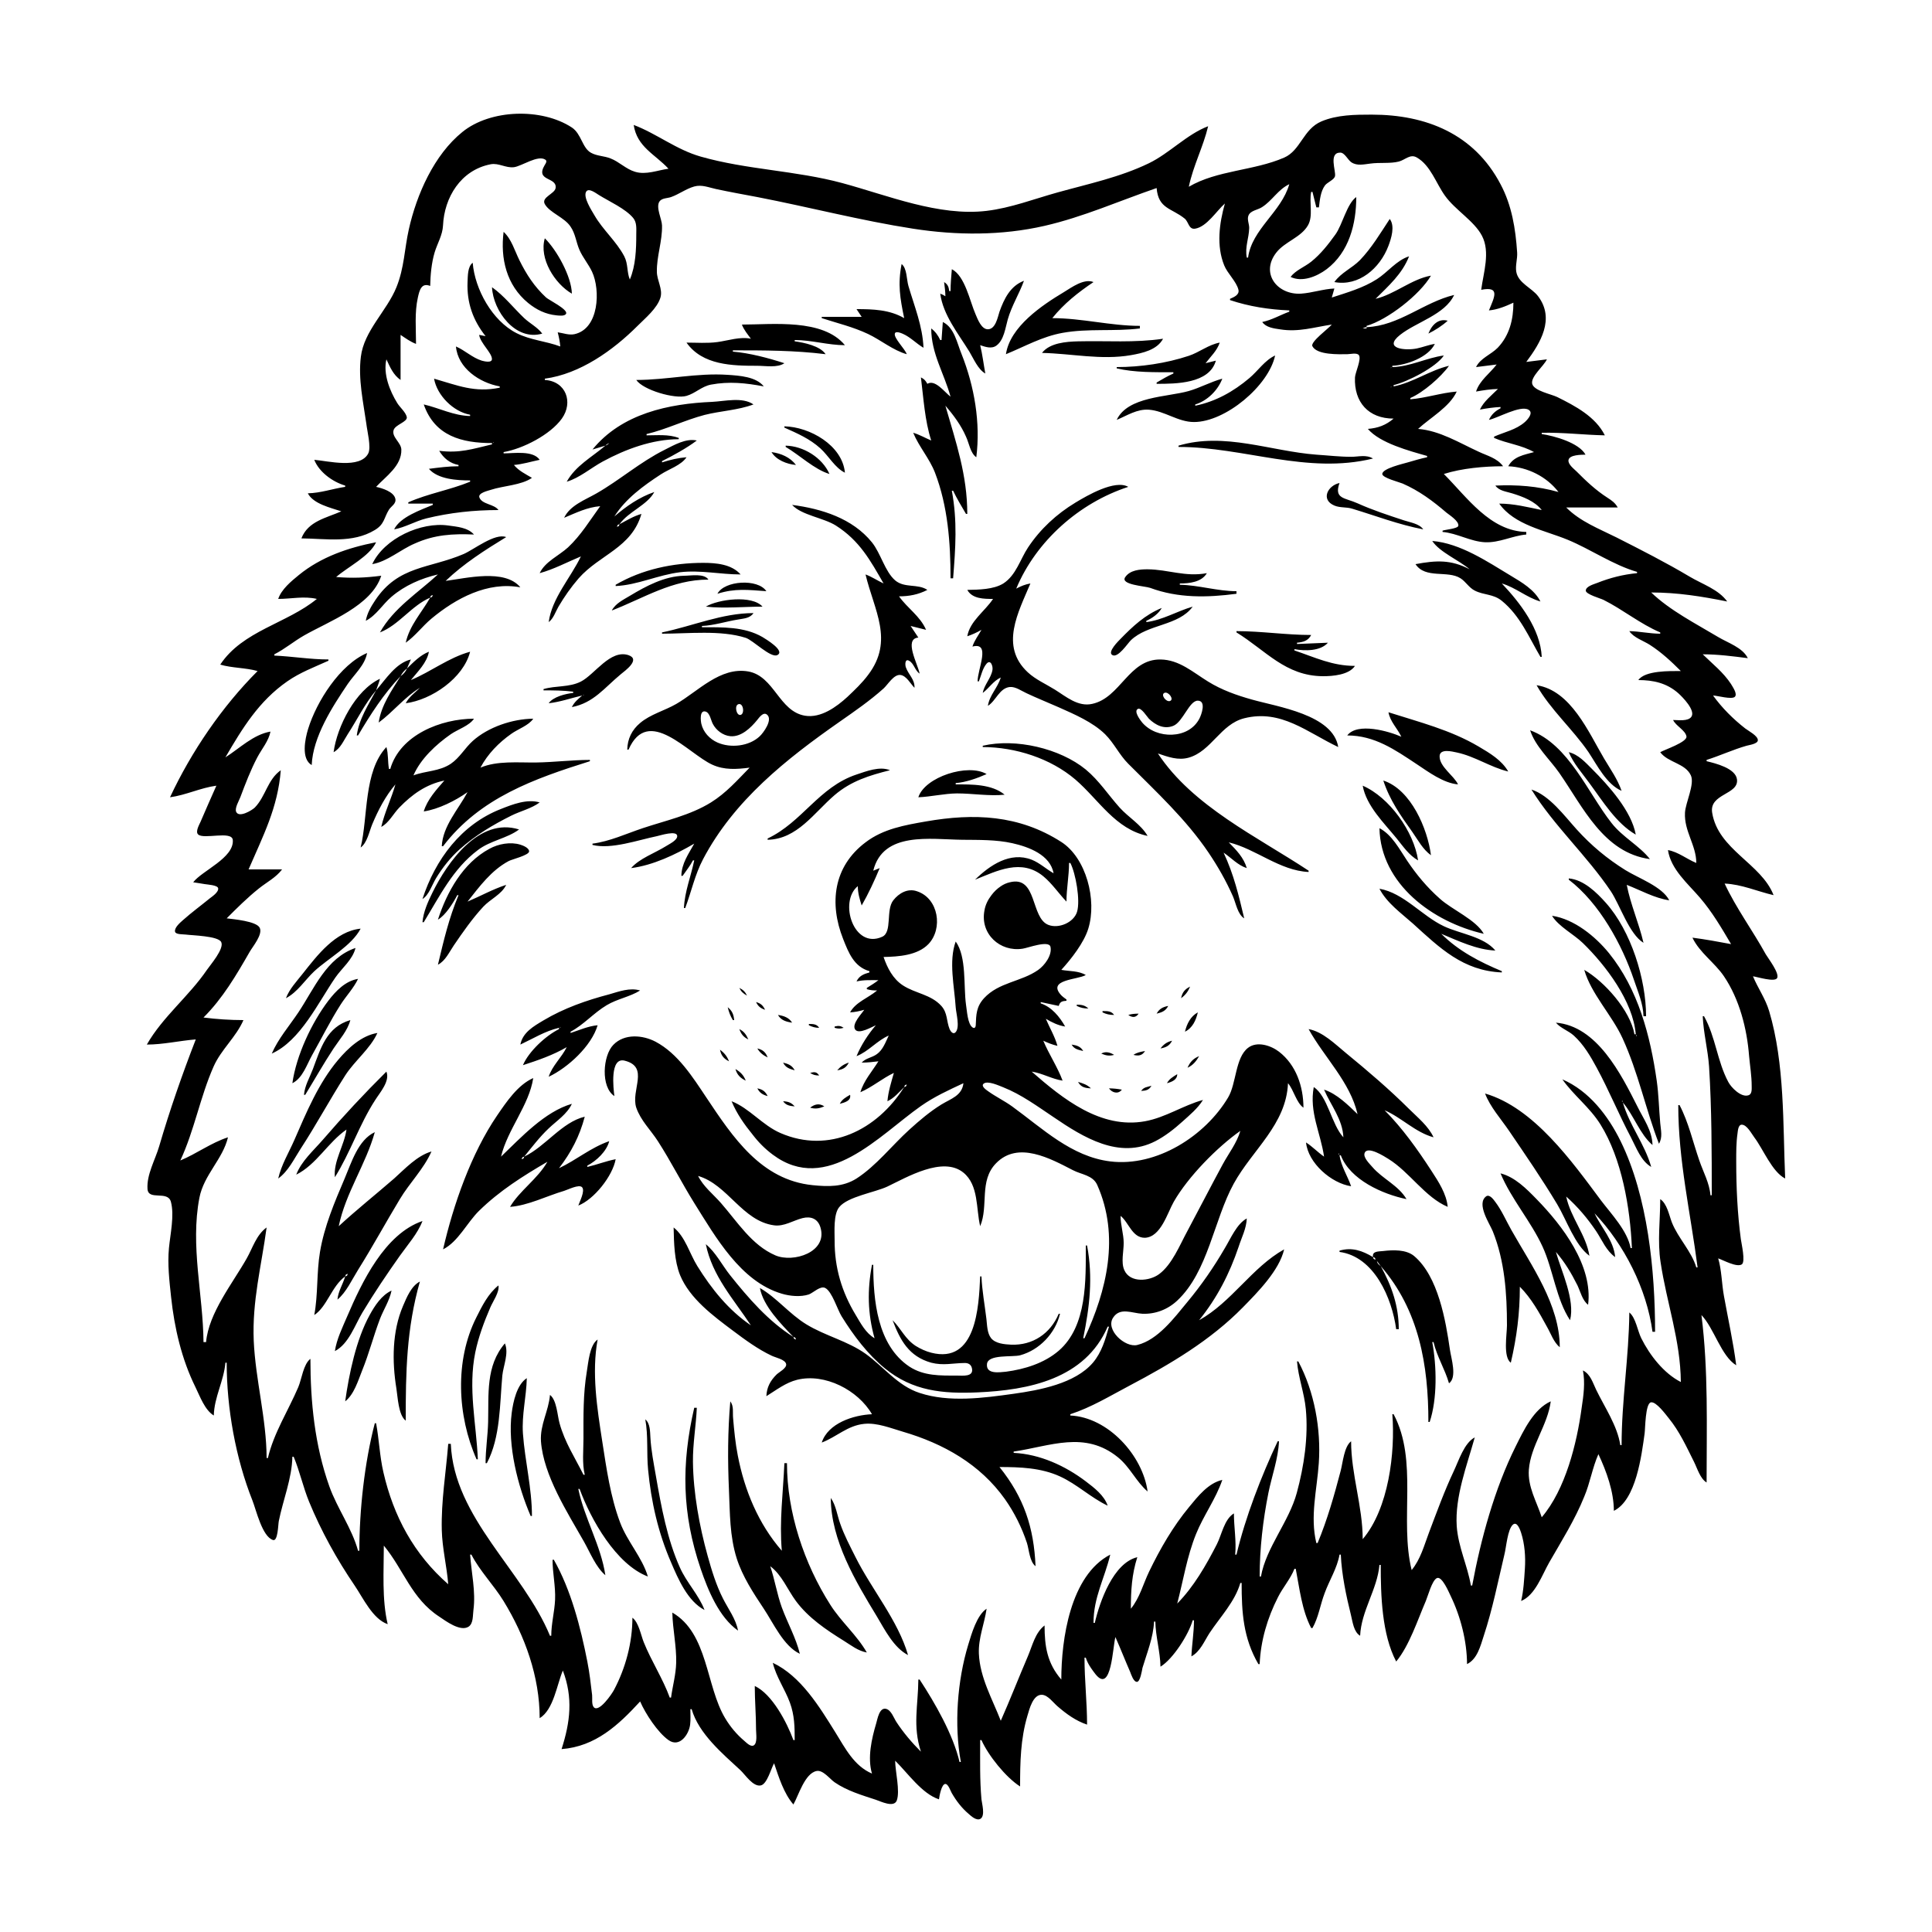 <?xml version="1.0" encoding="UTF-8"?>
<svg xmlns="http://www.w3.org/2000/svg" xmlns:xlink="http://www.w3.org/1999/xlink" width="1500pt" height="1500pt" viewBox="0 0 1500 1500" version="1.1">
<g id="surface1">
<path style=" stroke:none;fill-rule:nonzero;fill:rgb(0%,0%,0%);fill-opacity:1;" d="M 244 357 C 247.684 366.508 258.383 374.223 268 377 L 268 378 C 258.23 379.438 249 382.793 239 383 C 243.211 391.234 256.738 394.203 265 397 C 253.293 402.188 239.195 404.586 234 418 C 253 418.156 273.617 422.035 291 411.52 C 298.559 407 298 402.176 301.961 395.746 C 303.672 393 307.891 391.102 306.914 387.094 C 305.605 381.73 296.688 379 292 378 C 299.367 370 312 361.699 311.602 349 C 311.406 343.586 304 339.34 305.574 334.004 C 306.781 329.617 316.535 327.645 315.824 323.773 C 315 320 310.52 316.309 308.469 313 C 302.582 303.5 297.352 290.25 300 279 C 302.941 285.207 305.27 291 311 295 L 311 260 C 314.871 262.613 318.621 265.34 323 267 C 323 255.133 321.816 242.641 324.426 231 C 325.703 225.293 327.191 219.281 334 222 C 334.176 213.438 335 204.238 337.438 196 C 339.543 189 343.617 182.562 343.961 175 C 344.941 153.461 357.637 132 381 127.531 C 387.184 126.375 392.684 130.566 399 129.812 C 405 129.086 417.652 120 423.453 124 C 425 125.012 423.68 127 422.941 128.094 C 415.246 141 432.66 137.168 431.367 146.004 C 430.707 150.523 420 153.145 423 158.473 C 426.785 165.203 438.355 168.812 443 176 C 446.73 181.375 447.32 188.148 449.875 194 C 452.512 200.035 456.895 205.051 459.676 211 C 466.27 225.09 465.199 255.262 446 259.453 C 441.691 260.391 437.254 258.574 433 258 C 433.941 261.645 434.699 265.242 435 269 C 423.855 264.816 411.805 264.109 401 258.625 C 382.27 249.121 368.688 224.684 367 204 C 363 207 363.242 214.355 363 219 C 362.344 235 367.199 248.641 377 261 L 372 260 C 372.969 266.465 381.98 274 381.945 278.773 C 381.922 282.094 375.633 280.445 374 280 C 366.621 277.676 361 272.027 354 269 C 355.469 285.824 372.309 297.203 388 300 L 388 301 C 368.457 305.031 355.414 299.266 337 294 C 339.305 307 352 319.688 365 322 L 365 323 C 352.172 322.734 341.23 316.828 329 314 C 337.539 338.641 358.711 344 382 344 L 382 345 C 366.809 348.602 356.844 352.012 341 350 C 344.387 355.734 349.371 359.801 356 361 L 356 362 C 348.207 362 340.715 363.023 333 364 C 339.988 372.129 354.914 373 365 373 L 365 374 C 349.379 380.406 332.391 383.18 317 390 L 317 391 L 336 391 L 336 392 C 326.531 396 310.699 401.363 306 411 C 314.574 409.477 322.465 404.609 331 402.477 C 349.355 398 368 396 387 396 C 383.781 391.285 374.203 391.715 372.207 386.227 C 370.934 382.73 378.875 381.043 381 380.332 C 390.527 377.152 404.945 376.738 413 371 C 407.98 368.039 402.758 365.547 399 361 C 405.758 360.449 412.367 358.367 419 357 C 413.867 349.508 398.93 352 391 352 L 391 351 C 406 348.41 427.25 337.516 436.211 325 C 445.266 312.355 439.449 296 423 295 L 423 294 C 450.375 290.309 476 272 495 253 C 500.98 247.016 510.285 239.387 512.777 231 C 514.723 224.453 510 217.598 510 211 C 509.758 199 514.305 187.238 513.984 175 C 513.852 170 508.992 161 512 156.434 C 513.855 153.711 518.188 154 521 153 C 527.234 150.781 532.648 146.582 539 144.789 C 544.871 143.133 550.301 145.57 556 146.789 C 566.629 149.066 577.332 151 588 153 C 628.355 160.812 668.371 171.273 709 177.574 C 742.684 182.801 777.648 183 811 175.348 C 841 168.457 868.914 156 898 146 C 899.324 162.215 909.59 161.469 919.773 169.703 C 922.938 172.262 922.82 178.402 928 177.523 C 937 176 944.477 163.746 951 158 C 946.672 173.371 944.301 190.781 950.453 206 C 953 212.367 960 218.59 961.52 225 C 962.422 229 957.84 230.746 955 232 L 955 233 C 970 238 985.254 240.324 1001 241 L 1001 242 C 993.848 244.602 987.57 248.418 980 250 C 982.914 254.262 989 255 994 255.727 C 1008.348 258 1020 254.055 1034 252 C 1031.527 255.035 1017.238 265.449 1018.922 268.762 C 1022.469 275.746 1039.602 275.07 1046 275 C 1048.223 275 1053.438 273.641 1055 275.691 C 1057.266 278.617 1052.211 289.188 1052 293 C 1051.168 312.207 1062.48 325 1082 325 C 1075.973 330.121 1069.855 332.375 1062 333 C 1071.426 344.078 1094.309 350.086 1108 354 L 1108 355 C 1102.93 356.051 1097.969 357.555 1093 359 C 1089.703 360 1073.207 363.684 1073.207 368 C 1073.207 371 1086.555 374.379 1089 375.426 C 1101.766 381 1112.539 389 1123 398 C 1125.277 399.832 1132.922 404.641 1132.23 408.258 C 1131.812 410.445 1122 411.207 1120 412 L 1120 413 C 1131.414 414 1141.617 420.449 1153 421 C 1164.238 421.469 1174 416 1185 415 L 1185 413 C 1156.93 412.422 1139 386.047 1121 368 C 1135 363.559 1152.324 362.012 1167 362 C 1162.234 355.586 1154.98 354 1148 350.691 C 1132.977 343.812 1117.836 334.34 1101 333 C 1110.484 324.262 1125.453 316 1131 304 C 1118.809 305 1107 309.035 1095 310 L 1095 309 C 1104.852 304.828 1118.801 292.73 1125 284 C 1110 287.543 1097.191 297 1082 300 L 1082 299 C 1092.652 296.469 1114.984 285.184 1121 276 C 1107.406 277.832 1094.863 284.715 1081 285 L 1081 284 C 1092 283.52 1108.902 277.453 1114 267 C 1109.207 267.707 1104.742 269.582 1100 270.551 C 1091 272.379 1073.527 270.73 1087 260.016 C 1099.629 250 1121.836 244.363 1129 229 C 1105.488 234.586 1086.215 253 1061 254 L 1061 253 C 1077.43 248.266 1102.5 228.691 1111 214 C 1096 216.66 1083 228.41 1068 232 C 1078.172 221.828 1088.688 212.676 1094 199 C 1084.199 202.129 1077.512 211.309 1069 216.762 C 1058.336 223.59 1045.945 227.113 1034 231 L 1036 224 C 1027.262 224.383 1018.793 227.41 1010 228 C 991.578 229 978.391 212.148 990.93 196.09 C 997.617 187.52 1009.961 184.469 1015.469 175 C 1019.762 167.594 1016.285 157.332 1018 149 L 1019 149 L 1022 161 L 1024 161 C 1024.715 155.363 1025.227 148.762 1028.652 144.02 C 1030.453 141.52 1035.965 139.605 1036.508 136.688 C 1037.273 132.602 1031.406 118.484 1040.574 118.484 C 1044 118.484 1046.445 124.145 1049.184 126 C 1053.719 129 1059 127.562 1064 127 C 1071 126 1079.355 127.141 1086 125.441 C 1090.945 124.176 1094.867 119.273 1100 122.27 C 1110.711 128.359 1115 142.484 1121.91 152 C 1129.781 163.035 1144.523 171.512 1150.559 183 C 1157.246 195.73 1151.707 211.781 1150 225 C 1165 222.082 1160.246 230.645 1156 241 C 1162.621 240.422 1169 237.797 1175 235 C 1175 248 1172 260.352 1162.824 270 C 1157.484 275.414 1149.414 278 1146 285 L 1162 283 C 1156.66 290.008 1148.754 295.375 1146 304 C 1151.574 303 1157.328 302.117 1163 302 C 1158 307 1151.965 311.641 1149 318 C 1154.25 317.023 1159.664 316.23 1165 316 L 1165 317 C 1160.855 319.152 1157.988 321.75 1156 326 C 1162.938 324.562 1180.328 314.406 1186.742 318.117 C 1190.879 320.508 1186 325.773 1183.906 327.672 C 1177 333.754 1168 335.43 1160 339 L 1160 340 C 1170 344.371 1181.23 345.441 1191 351 C 1183.215 353.191 1175.188 354.297 1171 362 C 1186 362.652 1200.812 370 1210 382 C 1193.539 377.363 1177.898 376.273 1161 377 C 1163.812 381.113 1169.461 381.613 1174 383.027 C 1182.348 385.621 1191.512 389 1197 396 C 1186 393.73 1175.312 391.008 1164 391 C 1175.785 407.688 1199.207 411.691 1217 419.012 C 1234.977 426.406 1252.398 438.641 1271 444 L 1271 445 C 1260.277 446 1249.973 448.629 1240 452.602 C 1237.648 453.535 1231.207 455.227 1231.207 458.547 C 1231.207 461.438 1242.66 464.59 1245 465.758 C 1259.953 473.234 1273.688 484.562 1289 491 L 1289 492 C 1280.961 492 1273 490.164 1265 490 C 1268.336 495.094 1275.941 497.441 1281 500.699 C 1289.957 506.469 1297.496 513.496 1305 521 C 1296.621 521 1277.246 520.484 1272 528 C 1283.473 528 1294 530.25 1302.984 538.184 C 1306.191 541.062 1316.59 551.508 1313.184 556.484 C 1310.617 560.238 1302.871 559 1299 559 C 1301 563.551 1308.617 567 1309.367 571.789 C 1310 576.18 1292.449 582 1289 584 C 1295 592.145 1308.402 592.488 1312.781 602.004 C 1315.918 608.816 1308.609 623.188 1308.211 631 C 1307.473 645.371 1316.992 656.211 1317 670 C 1309.582 667 1303 661.43 1295 660 C 1297.242 675 1310.527 686.09 1319.867 697 C 1329.406 708.141 1336.59 720.434 1344 733 C 1334 731.133 1323.992 729.289 1314 728 C 1319.586 739.738 1331.281 747.34 1338.48 758 C 1350.523 775.832 1356.379 798.766 1358 820 C 1358.699 827.633 1360 835.332 1359.996 843 C 1359.992 845.332 1360.426 849.266 1357.684 850.301 C 1351.965 852.461 1344 844.289 1341.824 840 C 1333.234 824 1332 805 1323 789 L 1322 789 C 1322.559 802 1326 815 1326.91 828 C 1329 860.77 1329 895.199 1329 928 L 1328 928 C 1327.227 918.523 1322.426 910 1319.344 901 C 1314.402 886.766 1311 871.359 1304 858 L 1303 858 C 1303 901.059 1312.523 941.602 1318 984 L 1317 984 C 1313.324 971.516 1302.871 961.32 1298 949 C 1295.844 943.32 1294.27 934.484 1289 931 C 1289 947.402 1286.754 963.676 1289.273 980 C 1294 1011.621 1304.73 1040.484 1305 1073 C 1291.695 1066.207 1280.848 1052.152 1274.27 1039 C 1271.395 1033.246 1270 1023 1265 1019 C 1264.715 1053.312 1259 1087.457 1259 1122 L 1258 1122 C 1255.762 1107 1245.836 1092.594 1239.258 1079 C 1236.523 1073.352 1234.906 1067.02 1229 1064 C 1230.789 1073.641 1229.473 1083.367 1228 1093 C 1224.277 1120.652 1215.434 1156.375 1197 1178 C 1192.984 1165.676 1186 1154.383 1187 1141 C 1188.453 1122.363 1201.602 1106.578 1204 1088 C 1190.695 1094 1182.934 1110.637 1176.754 1123 C 1160.316 1156 1149.711 1195 1143 1231 L 1142 1231 C 1139.309 1215.367 1132.199 1201.199 1131 1185 C 1129.512 1162 1138.844 1138 1145 1116 C 1136.863 1120.219 1132.555 1134.012 1128.781 1142 C 1121.445 1157.531 1115.484 1174 1109.426 1190 C 1105.641 1200.035 1102.934 1210.562 1096 1219 C 1086.43 1180.164 1101.23 1134.117 1082 1098 L 1081 1098 C 1083.348 1127.754 1078.168 1171.277 1058 1195 C 1057.984 1169.473 1049 1144.668 1049 1119 C 1043.562 1123.086 1042.57 1135.594 1040.883 1142 C 1035.871 1161.07 1030.574 1179.785 1023 1198 L 1022 1198 C 1017 1177.234 1022.484 1156.797 1023.91 1136 C 1025.719 1109.57 1020.52 1080.508 1008 1057 L 1007 1057 C 1007.996 1069.5 1012.637 1081.449 1013.828 1094 C 1015.879 1115.5 1012.453 1138.277 1006.848 1159 C 1000.75 1181.551 983 1201.445 979 1224 L 978 1224 C 978 1202.363 980.555 1180.234 984.801 1159 C 987.434 1146 992.422 1132.457 993 1119 L 992 1119 C 979.281 1146 966.852 1178.09 960 1207 L 959 1207 C 960 1196.391 958 1185.625 958 1175 C 950.477 1179.566 948.574 1191.52 944.742 1199 C 936.422 1215.23 926.82 1232 914 1245 C 918.695 1227 921.535 1208.504 928.605 1191 C 934.441 1176.547 943.969 1163.773 949 1149 C 938 1151.484 930 1161.828 923.25 1170 C 910.684 1185.207 900.832 1202.281 892.258 1220 C 887.582 1229.664 884.891 1240.613 878 1249 C 878 1235.047 878.719 1222.395 883 1209 C 864.387 1213.426 853.82 1243.488 850 1260 L 849 1260 C 849 1240 857.559 1225.699 862 1207 C 830.871 1223.148 824 1273 824 1304 C 813 1291.281 811 1278.148 811 1262 C 803.602 1267.715 801.551 1277.719 798 1286 C 790.891 1302.574 784.289 1319.551 777 1336 C 770.438 1319.086 760.852 1302.578 760 1284 C 759.504 1271.723 764.25 1261 766 1249 C 758.383 1254 754.277 1268.605 751.723 1277 C 743.25 1304.824 740.68 1339.34 746 1368 L 745 1368 C 739.891 1346.48 726 1322.34 714 1304 L 713 1304 C 712.832 1324.352 708.465 1340 715 1360 C 708 1353 701.434 1345.289 696 1337 C 694 1334 692 1327.762 687.949 1326.754 C 682.711 1325.453 681.277 1334.68 680.281 1338 C 676.715 1350 673.379 1364.746 677 1377 C 663 1371.008 656.199 1357.242 648.574 1345 C 636.266 1325.234 621.816 1301.32 600 1291 C 602.602 1302 609.473 1311.484 613.305 1322 C 616.863 1331.766 617 1340.742 617 1351 L 616 1351 C 611 1337.391 599.551 1315.32 586 1309 C 586 1320.344 587 1331.617 587 1343 C 587 1346 588.199 1353.215 585.258 1355.082 C 582.922 1356.566 579.566 1353.055 578 1351.711 C 572 1346.672 566.977 1340.648 563 1334 C 548 1309 549.805 1268.074 522 1252 C 522.27 1265.051 525.309 1278 524.984 1291 C 524.762 1300.156 522.215 1309 521 1318 L 520 1318 C 514.629 1303.242 505.68 1289.656 499.801 1275 C 497.539 1269.363 495.93 1259.695 491 1256 C 490.996 1275.27 485.746 1295 476.738 1312 C 475.195 1315 465 1330 461 1325.453 C 459.168 1323.344 460 1318.613 459.715 1316 C 458.688 1307.301 457.691 1298.609 456 1290 C 450.816 1263.664 443.359 1234.473 430 1211 L 429 1211 C 429 1221.398 431.418 1231.555 430.961 1242 C 430.547 1251.422 428 1260.539 428 1270 L 427 1270 C 406 1219.145 352.473 1178.602 350 1121 L 348 1121 C 346.219 1143.582 342.457 1165.203 343 1188 C 343.359 1202.129 346.891 1216 348 1230 C 321.422 1206.781 305.508 1177.266 297.652 1143 C 294.762 1130.402 294.34 1117.609 292 1105 L 291 1105 C 283 1135.66 279 1172.367 279 1204 L 278 1204 C 273.223 1186.535 261.785 1171.117 255.691 1154 C 244.375 1122.203 241 1088.492 241 1055 C 235.535 1059.102 234.234 1070.762 231.574 1077 C 223.855 1095.098 212.469 1112.699 208 1132 L 207 1132 C 206.918 1101.734 198.367 1071.328 197 1041 C 195.688 1010.09 202.949 983.051 207 953 C 199 958.785 196.227 968.766 191.574 977 C 180.734 996.188 161.969 1019.449 160 1042 L 158 1042 C 157.691 1005 147.648 967.328 154.805 930 C 158.227 912.16 173 900 177 883 C 163.738 887.324 152.758 895.688 140 901 C 150.957 877.574 155.379 851.641 165.863 828 C 171.727 814.773 183.297 805.219 189 792 C 178.773 792 168 791.281 158 790 C 173 775 183.359 757.277 193.852 739 C 196.27 734.785 204.191 725.5 201.637 720.312 C 199 715.168 181.301 713.684 176 713 C 184 705 192 697 201 689.805 C 206.984 685 214.402 681.227 219 675 L 193 675 C 204.301 648.773 215.691 627.215 218 598 C 207.633 605.363 206.348 618.215 197.816 627 C 195.754 629 185.711 635.184 183.406 630.395 C 182 627.574 185.574 621.652 186.574 619 C 190.547 608.473 194.52 598 199.781 588 C 203.219 581.484 208.59 575.316 210 568 C 196.605 570.309 186 581.055 175 588 C 188.207 565.371 200.953 544.387 223 529.039 C 233 522.059 243.953 518 255 513 L 255 512 C 240.898 512 227 509.602 213 509 L 213 508 C 221 504 228 498 236 493.426 C 255.41 482.324 288.535 470.379 296 447 C 283.57 448.605 273.465 449 261 448 C 270 440.145 286.836 432 292 421 C 270.457 425.18 249.258 432.371 232 446.465 C 226 451.359 218.539 457.523 216 465 C 226 465 236 462.633 246 465 C 222.801 484.074 188.414 489.676 171 516 C 180.254 518.734 190.523 518.336 200 521 C 172.422 548.578 148.559 583.535 132 619 C 144.289 617.344 155.734 611.652 168 610 C 163.863 619.289 159.723 628.641 155.719 638 C 154.766 640.227 151.531 645.609 153.789 647.82 C 158 652 180 644.691 180.746 652.148 C 181.863 666.098 156.797 676 150 685 C 153 685.383 156 686 159 686.426 C 160.98 686.781 168.867 687.152 169.367 689.602 C 169.965 692.504 164.836 696 163 697.387 C 156 703.117 148.738 708.414 142 714.43 C 140 716.219 135.191 720.23 135.906 723.398 C 136.414 725.645 142.266 725.34 144 725.574 C 149 726.273 169.453 726.605 171.758 731.434 C 174.223 736.586 163.406 749 160.656 753 C 146.742 773.438 126.242 789.516 114 811 C 126.691 811 139.355 808 152 807 C 141.383 834.371 131.82 861.812 123.574 890 C 120.547 900.359 113.785 912 114.516 923 C 115 932.496 130.227 924 132.684 933.055 C 135.516 943.508 132.184 958.359 131.172 969 C 129.973 981.57 131.496 994.523 132.836 1007 C 135.402 1031.004 141 1055.23 151.758 1077 C 155.25 1084.105 159 1094.766 166 1099 C 166.293 1084.773 173.855 1072.035 175 1058 L 176 1058 C 176 1093.309 182.941 1132.148 196 1165 C 198.91 1172.324 203.551 1193 211.945 1195.652 C 215.789 1197 215.941 1183.531 216.449 1181 C 219.758 1164.461 226.648 1148.008 227 1131 L 228 1131 C 232.77 1142.469 235.305 1154.551 240 1166 C 249.383 1188.801 261.488 1210.637 275.344 1231 C 281.906 1240.645 289.414 1257.062 301 1261 C 296.43 1241.797 298 1219.664 298 1200 C 313.383 1218.578 319.527 1241.16 341 1255.137 C 346 1258.477 357.254 1267.008 363.723 1263 C 367.66 1260.516 367 1254.004 367.574 1250 C 369.465 1235.652 366 1221.25 365 1207 L 366 1207 C 372.48 1219.691 383.41 1230.727 390.938 1243 C 407.641 1270.23 419 1301.812 419 1334 C 429.859 1327.359 432.316 1308 437 1297 C 445 1318.113 442.762 1337 436 1358 C 462.34 1356 480.195 1339.301 497 1321 C 501 1330.34 510.738 1345.27 519.176 1351.105 C 527.672 1357 534.859 1346.652 535.816 1339 C 536.305 1335.066 536 1331 536 1327 L 537 1327 C 542.441 1346 561 1361.555 574.91 1374.426 C 578.566 1377.832 584.762 1387.582 590.785 1386.172 C 595.625 1385.039 598.668 1373 601 1369 C 604.609 1379.668 608.523 1392.395 616 1401 C 620 1394 624.816 1376.816 634 1375 C 639 1374 644.27 1381.211 648 1383.777 C 657.559 1390.359 669 1393.707 680 1397.332 C 683.934 1398.645 693.887 1403.641 696.219 1398 C 699 1390.668 695 1375.105 695 1367 C 704.805 1376.609 715.695 1392.586 729 1397 C 729.34 1394.738 730.91 1385.055 734 1385.055 C 736.211 1385.055 738 1390.48 738.871 1392 C 742.34 1398.051 746.664 1403.746 752 1408.242 C 754 1410.035 758.328 1414.055 761.398 1412 C 765 1409.418 762.402 1400.52 762 1397 C 760.652 1381.695 761 1366.379 761 1351 L 762 1351 C 767.32 1363 780.969 1380 792 1387 C 792 1368.277 792.32 1350.125 797.723 1332 C 799.215 1327 802 1315.484 809 1315.832 C 813.625 1316.062 817.797 1322 821 1324.711 C 827.965 1330.758 835.223 1336.012 844 1339 C 844 1321.598 842 1304.395 842 1287 L 843 1287 C 843.945 1290 845.273 1292.414 847 1295 C 848.184 1296.699 849.371 1298.395 850.668 1300 C 862.988 1315.102 863.871 1278.57 866 1271 C 869.969 1280 873.516 1289.051 877.426 1298 C 878.238 1300 880 1305.793 882.699 1305.793 C 885.293 1305.793 886.598 1297 887 1295 C 890.496 1283.301 895.473 1271.266 896 1259 L 897 1259 C 897.242 1270.738 900.758 1282.25 901 1294 C 910.711 1288.125 922.867 1269 926 1258 L 927 1258 C 927 1267.395 925.402 1276.641 925 1286 C 931.809 1282.352 934.992 1274.23 939 1268 C 947.25 1255.543 958.801 1243.578 963 1229 L 964 1229 C 964 1251.809 965.215 1271.73 977 1292 L 978 1292 C 978.781 1273.828 984 1256.16 992.246 1240 C 996 1232.496 1002 1225.762 1005 1218 L 1006 1218 C 1008.93 1233.102 1010.758 1250.254 1018 1264 L 1019 1264 C 1023.727 1255.688 1025 1246 1028.426 1237 C 1032 1227.09 1038.188 1217.523 1040 1207 L 1041 1207 C 1041.66 1222.355 1045.172 1239.098 1048.895 1254 C 1050.219 1259.289 1051 1267.016 1056 1270 C 1056.832 1250.688 1069.348 1234 1071 1215 L 1072 1215 C 1072 1238.496 1072.816 1268.773 1084 1290 C 1094.203 1277.688 1100.648 1257.695 1107 1243 C 1108.598 1239.301 1111.859 1226.801 1115.66 1225.207 C 1119.625 1223.547 1124.957 1236.387 1126.242 1239 C 1134 1255 1138.949 1274.242 1139 1292 C 1146.953 1288.113 1149.406 1278 1152 1270 C 1158.805 1249.398 1163 1228.051 1168 1207 C 1169.441 1201.598 1170.41 1187.227 1174.723 1183.637 C 1178 1181 1180.312 1188 1180.973 1190 C 1183.805 1198.766 1184.539 1208.832 1183.91 1218 C 1183.348 1226.246 1182.922 1235 1181 1243 C 1192 1238.512 1197.266 1222.73 1202.852 1213 C 1212.48 1196.223 1222.742 1180 1230 1162 C 1234.559 1151.27 1236.301 1139.598 1241 1129 C 1247.309 1142.484 1252.957 1158 1253 1173 C 1270.266 1164.562 1274.5 1130 1276.871 1113 C 1277.406 1109.172 1277.379 1089.531 1281.805 1088.77 C 1285.879 1088.07 1293.258 1098.219 1295.535 1101 C 1303.898 1111.199 1309.391 1123.289 1315.246 1135 C 1317.809 1140.125 1320 1148 1325 1151 C 1325 1107.754 1326.426 1064 1321 1021 C 1330.879 1031.328 1336.27 1052.828 1348 1060 C 1345.703 1042 1341.668 1024 1338.426 1006 C 1336.723 996.555 1336.707 986.133 1334 977 C 1337.926 978.328 1348.355 984.18 1352.309 981.672 C 1355.395 979.711 1352 965.281 1351.574 962 C 1348.941 942.203 1348 922 1348 902 C 1348 894.582 1347.941 887.355 1349 880 C 1349.277 878.094 1349.48 873.207 1352.301 873.207 C 1356.324 873.207 1359.91 880.25 1362 883 C 1368.922 892.102 1375.785 909.781 1386 915 C 1384.184 872.742 1385.785 826 1373.562 785 C 1370.672 775.336 1364.84 767.219 1361 758 C 1364.293 758.418 1377.902 762.762 1379.746 759.383 C 1381.762 755.699 1373 744.336 1371 741 C 1360.852 722.57 1347.93 705.125 1339 686 C 1352.273 686.57 1364.258 692.051 1377 695 C 1367.457 670.367 1333.984 659.816 1329.324 631 C 1326.895 616 1350.27 617.078 1348.574 605 C 1347.375 596.469 1331.934 592.645 1325 591 L 1325 590 C 1335.441 586.703 1345.34 582.059 1356 579 C 1358 578.426 1364.793 577.566 1364.793 574.672 C 1364.793 571.215 1357.375 567.426 1355 565.574 C 1345.527 558.191 1337 549.648 1330 540 C 1333.438 540.07 1344.441 543.309 1346.93 541 C 1349.215 538.652 1345 533 1343.91 531 C 1338 522 1329.637 515.48 1322 508 C 1333.84 508 1345.289 509.512 1357 511 C 1352.961 502.734 1341.551 499.129 1334 494.602 C 1316.746 484.254 1296.586 474 1282 460 C 1302.422 460 1321 463 1341 467 C 1334.203 457.559 1321.723 453.586 1312 447.801 C 1293.496 436.785 1274.25 427 1255 417.246 C 1241.348 410.422 1226.973 405 1216 394 L 1256 394 C 1254 390.395 1251.387 388.59 1248 386.414 C 1239 380.641 1231.5 373.539 1224 366 C 1221.992 364 1217.297 360.527 1217.77 357.227 C 1218.398 353 1227.836 353.066 1231 353 C 1225.941 343.777 1206.883 338.461 1197 337 L 1197 336 C 1213.594 335.656 1229.465 337.66 1246 338 C 1238.758 323.465 1222.965 315.18 1209 308.246 C 1204.41 306 1190.949 303.48 1189.598 298 C 1188.262 292.367 1198.77 284.07 1201 279 L 1185 281 C 1196 266.266 1207.406 247.637 1194.211 230.039 C 1189.301 223.492 1178.734 219.809 1177.23 211 C 1176.398 206.113 1178.242 201 1177.91 196 C 1176.684 177.66 1173.801 159.484 1165 143 C 1144.5 104 1107.297 89 1065 89 C 1052 89 1038.184 89.105 1026 94.23 C 1011.754 100.23 1009.887 116.773 997 122.379 C 973.383 132.652 945 132.082 923 145 C 926.359 128.719 934.207 114 938 98 C 921.508 104.25 908 119 892 126.742 C 869.508 137.633 844.926 142.773 821 149.426 C 802.754 154.496 784.898 161.453 766 163.715 C 728.906 168.152 689.176 151.668 654 142.152 C 617.848 132.371 579.949 131.832 544 121.574 C 524.977 116.145 509.988 103.82 492 97 C 494.574 114.184 508.574 119.707 519 131 C 510.602 132.133 501.527 136 493 133.352 C 486 131.285 480.715 125.566 474 123 C 469.238 121.055 463.543 121.195 459 118.695 C 452 115 451.496 104 444 99 C 420.551 83.641 380.781 84.77 359 102.469 C 337 120.211 323.465 151.016 317.426 178 C 313.949 193.531 313.922 207.828 307.801 223 C 300.367 241.414 282.578 256.82 280.172 277 C 278 294.242 282 312 284.426 329 C 285 334.371 288.332 347.16 285.934 352 C 279.621 364.359 254.285 357.82 244 357 M 1001 143 C 994.859 164.637 971.996 177.766 969 200 L 968 200 C 966.438 191.578 969.664 185.191 969.871 177 C 969.945 174 968 170.152 969.363 167.215 C 971 163.348 976.676 163 979.91 160.773 C 987.789 155.738 992.25 147.164 1001 143 M 489 217 C 486.59 211.254 487.77 205 484.676 199 C 478.516 187.266 468 178.48 461.43 167 C 459.402 163.48 452.34 152.809 455.199 148.648 C 457.242 145.68 463 150.238 465 151.426 C 472.984 156.383 485.574 162 491.566 169.184 C 494.566 172.801 494 177.605 494 182 C 494 193.383 493.555 206.418 489 217 M 1002 215 C 1011 219.383 1022.43 214.68 1030 209 C 1047.438 195.773 1053 173.766 1053 153 C 1045.793 158 1042.27 174.441 1036.844 182 C 1031.34 189.672 1025.402 197.27 1018 203.191 C 1012.805 207.352 1006 209.746 1002 215 M 1079 170 C 1071.758 181 1065 192.438 1055.828 202 C 1049.629 208.273 1041.227 211.641 1036 219 C 1055 222.551 1071.367 208.297 1077.934 191 C 1080.203 185.023 1083.199 175.543 1079 170 M 391 180 C 388.395 200.609 393.199 221.402 410 235.191 C 416.449 240.469 423.648 244.012 432 244.828 C 433.785 245.004 438.625 245.707 439.539 243.488 C 440.906 240.168 426.266 233 424 231 C 414.773 222.438 408.762 213.105 403.246 202 C 399.582 194.613 397.18 185.711 391 180 M 423 185 C 418.344 200.758 430.766 220.348 444 228 C 443.719 214.695 432.324 194.227 423 185 M 700 205 C 696.934 220.809 698.785 231.418 702 247 C 690.652 240.406 677.789 240 665 240 L 669 246 L 638 246 L 638 247 C 650.332 251 662 253.691 674 259.32 C 684 264.074 693.363 272 704 275 C 702.711 271 693.797 262.445 694.754 259 C 695.328 256.684 699.906 258.711 701 259.188 C 706.961 261.797 711.418 266.777 717 270 C 716.27 253 710 238.062 705.293 222 C 703.82 217 704.227 208.219 700 205 M 739 209 C 738.551 214.719 738 220.242 738 226 L 737 226 C 736.555 222.672 735.871 220.809 733 219 C 733.469 222.695 733.969 226.266 734 230 C 732.484 229.043 731.66 228.613 730 228 C 732.242 244.652 744 259 752.602 273 C 755.93 278.516 759.297 286.785 765 290 C 763.637 282.672 762.785 275.246 761 268 C 765 269.289 769.828 271.133 773.672 268.258 C 779.492 264 780.574 254.492 782.426 248 C 785.461 237.379 791.273 228.238 795 218 C 784.406 222 779.578 232 776 242 C 774.598 246.305 773 255.57 767 255.652 C 761.965 255.723 759 247.727 757.426 244 C 753 234 749.277 214.254 739 209 M 781 275 C 795.711 269 809 261.301 825 258.426 C 844.887 254.832 865 257.52 885 255 L 885 253 C 862.316 253 840 247 817 247 C 826 235.777 837 227.055 849 219 C 841.621 216 832 223.141 826 226.801 C 808.949 237.008 784.199 253.641 781 275 M 382 223 C 382.805 241.477 400.32 265.109 421 259 C 417.23 254 411.57 251.273 407 247 C 398.703 239.125 391.344 229.582 382 223 M 1109 259 C 1114.223 256.402 1119.602 253 1124 249 C 1116.629 247 1111.531 252.465 1109 259 M 732 250 L 731 264 L 730 264 C 728.23 260.285 726.262 257.52 723 255 C 723 274.477 733 289.785 738 308 C 733.383 304.484 726 294.293 720 298 C 718.59 295.438 717.598 294.328 715 293 C 717 309 718 326.637 723 342 C 718.293 340.039 713.914 337.414 709 336 C 713.555 347 721.695 356 725.934 367 C 735.914 393 738 421.469 738 449 L 740 449 C 741.863 425.371 743.383 404.594 739 381 L 740 381 C 742.895 387.121 746.578 393.141 750 399 L 751 399 C 750.996 368.824 742.242 343.484 734 315 C 740.309 322.246 746.172 330.195 750 339 C 752.398 344.02 753.34 351.809 758 355 C 761.383 328.227 756.508 300 746.602 275 C 743 266.336 741 254.355 732 250 M 576 252 C 577.609 256.164 580.355 259.43 583 263 C 574.648 261.184 565.348 264.438 557 265.574 C 549 266.645 540.914 266 533 266 C 545.434 283.602 568.57 284 588 284 C 594.387 284 603.555 285.723 609 282 C 596.754 278 581.898 274.055 569 273 L 569 272 C 593.301 272 616.891 272 641 275 C 636.77 268.547 624.277 266 617 265 L 617 264 C 630.184 264 642.91 268 656 268 C 638.797 247.184 599.836 252 576 252 M 1061 254 L 1061 255 L 1058 255 C 1059.246 254.316 1059.551 254.25 1061 254 M 809 274 C 831.934 274.473 855 279.738 878 275.75 C 887 274.168 898.367 271.719 903 263 C 880.758 266.27 859.516 264.465 837 265.016 C 827.68 265.242 815 266.234 809 274 M 867 285 L 867 286 C 880.762 289.277 896.891 289 911 289 L 911 290 C 906.484 292 902.234 294.504 898 297 L 898 298 C 912.746 298 938.973 298 944 280 L 936 282 C 939.949 276.797 944.91 272.305 947 266 C 938.395 267.535 931.246 273.512 923 276.25 C 905.438 282.09 885.465 285 867 285 M 928 315 L 928 314 C 937.316 311.238 945.578 303.023 949 294 C 940 296.434 931.914 301.027 923 303.574 C 906.238 308.355 875.617 307.68 867 326 C 875.211 322.582 882.727 317.457 892 318.09 C 904.199 319 914.562 327.66 927 327.66 C 951.5 327.66 985 299.477 990 276 C 982 279.695 976.629 288 970 293.562 C 957.648 304 943.902 311.719 928 315 M 1185 281 L 1184 282 L 1185 281 M 936 282 L 935 283 L 936 282 M 1080 285.332 C 1080.773 285.332 1080 285.832 1079.668 285.668 L 1080 285.332 M 494 295 C 499.336 302.82 523.895 310 533 307.363 C 539.922 305.367 544.691 300.027 552 298.613 C 565.98 296 579 297.316 593 300 C 586.984 292.387 574 291.648 565 291.023 C 541 289.395 517.891 295 494 295 M 1080 300.332 C 1080.773 300.332 1080 300.832 1079.668 300.668 L 1080 300.332 M 1164 301 L 1163 302 L 1164 301 M 739 308 L 738 309 L 739 308 M 460 349 L 470 346 C 459.352 355.082 447 361.461 440 374 C 449.938 371.074 458.879 363.242 468 358.309 C 485.875 348.641 506.449 341.059 527 341 L 527 340 C 519 337.035 510.332 338 502 338 L 502 337 C 517.242 333.387 531.742 326.172 547 322.152 C 559.434 319 572.957 318.52 585 314 C 576.414 308.031 562.707 311.535 553 312 C 519.277 313.438 482.824 321 460 349 M 609 331 L 609 332 C 619.172 336.531 628.594 340.594 637 348.172 C 643.383 354 648.25 363.223 656 367 C 654 345.656 628.594 331.406 609 331 M 438 402 C 447.23 398.16 455.863 393.809 466 393 C 458 404.02 451 415.633 441 425 C 433.938 431.457 423.191 436.035 419 445 C 430 442 440.43 436.398 451 432 C 443 448.672 428.516 464.34 426 483 C 429.684 480.301 431.285 475 433.602 471 C 438.246 463.152 443.242 456 449.285 449 C 465.625 430.465 490.387 425.426 498 399 C 491.883 400.75 486.578 404.035 481 407 C 487.977 397.102 502.457 392.281 508 382 C 496.395 386 486.211 393.027 477 401 C 485.602 387.246 499.617 377.078 513 368.344 C 519 364.348 529 361.211 533 355 C 526.473 355.516 520.223 357.012 514 359 L 514 358 C 522.652 353.695 533.336 347.801 541 342 C 532.422 340.145 523.441 345.523 516 349.246 C 497 358.727 481.285 372.668 463 383.129 C 454.281 388.117 442.492 392.395 438 402 M 915 346 L 915 347 C 965.754 347 1014.949 368.578 1066 356 C 1060.602 352.766 1054.895 354.66 1049 354.66 C 1040 354.66 1030.934 353.566 1022 353 C 986.484 350.305 950.688 335.352 915 346 M 383 343.332 C 383.773 343.332 383 343.832 382.668 343.668 L 383 343.332 M 473 344 C 471.777 345.195 471.578 345.316 470 346 C 471.223 344.805 471.422 344.684 473 344 M 610 346 L 610 347 C 620.699 353.25 632.367 364.551 644 368 C 638.402 355.273 623.758 346.285 610 346 M 599 351 C 602.645 357.18 611 360.395 618 361 C 613.445 355 606.43 352.004 599 351 M 1105 411 C 1101.977 406.582 1094.898 405.633 1090 404 C 1077.844 400 1065.695 396.047 1054 390.77 C 1044.227 386.359 1035.512 387.477 1040 375 C 1030.734 377 1025.254 388 1036 392.516 C 1040.527 394.418 1045.398 393.492 1050 395 C 1068.688 400.633 1085.578 407.234 1105 411 M 751 458 C 754.883 465 763.953 465 771 465 C 764.688 474.543 753 482.242 751 494 C 754.879 492.68 758.461 491.059 762 489 C 759.578 493.352 756.523 497.223 755 502 C 769.535 498.203 759 519.395 759 529 L 760 529 C 761.711 524.676 762.805 519 765.953 515.297 C 769.188 511.66 770.988 517.262 770.566 520 C 769.559 526.516 764.18 531.453 763 538 C 767.98 534.191 771.191 528.711 777 526 C 774.66 534 768.262 539.621 767 548 C 773.203 544.246 775.887 534.266 784 533.383 C 788.469 533 793 536.398 797 538.219 C 805.211 542.098 813.703 545.445 822 549.141 C 834.195 554.57 848.336 560.613 857.984 570.039 C 865 577 869 586.016 876 593 C 898 615.059 920.73 636 938.328 662 C 945.617 672.812 952 684.023 957.281 696 C 959.566 701.297 960.945 710 966 713 C 961.734 695.133 957.969 679 950 662 C 956 666.004 960.969 671.754 968 674 C 965.633 665.801 959.895 660 954 654 C 975 659.023 993.562 676 1016 677 L 1016 676 C 976.172 649.645 926 626 899 585 C 906.809 587.637 914.656 590.609 923 588.211 C 940.496 583.18 947.645 562.27 966 557.664 C 994.691 550.473 1014.973 568.633 1039 580 C 1035 554.82 991.801 548.777 972 543.141 C 960 539.77 948.512 535.703 938 529.188 C 926.258 522 915.613 512.203 901 512.02 C 876.273 511.707 870 541.719 848 546.48 C 836.98 549 827.68 540.828 819 535.426 C 811.953 531.039 804 527.578 798 522 C 775.973 501.578 790.664 475.305 800 453 C 796 453.684 792.547 455.113 789 457 C 804.461 420 838 390.363 876 378 C 865.617 372.086 843.957 384.797 835 390.203 C 820.352 399.051 807.695 410.715 798.207 425 C 792 434.328 788.945 446.539 779 453 C 771.371 457.719 759.801 457.82 751 458 M 337 390 L 336 391 L 337 390 M 615 392 C 622.254 400 639.457 402 649 408.055 C 667.379 419.773 675.691 435 686 453 C 681.246 450.777 676.945 447.824 672 446 C 678.586 473.781 694.355 497.25 674 524 C 669.445 530.148 663.637 535.668 658 541 C 649.531 548.785 637.309 557.727 625 555.676 C 604.797 552.309 601.203 525 581 521.328 C 559.242 517.516 542 536.746 525 546.57 C 515.93 551.793 505 554.547 497 561.328 C 490.566 566.711 487.176 573.684 487 582 L 488 582 C 503.262 547.301 534.293 585.195 553 593.688 C 562.422 598 571.996 597.266 582 596 C 572.418 605.781 563.809 615.648 552 623 C 535.891 633 516.773 637.074 499 643 C 486.203 647.266 473.461 653.262 460 655 L 460 656 C 474.547 659.676 495.535 652.141 510 649.199 C 512.348 648.723 525.793 644.324 525.793 649.199 C 525.793 652.523 519.352 655.457 517 657 C 508.645 662.238 496.406 666.523 490 674 C 507 671.805 524.301 663.578 539 655 C 534.5 663.117 529.203 670.406 529 680 L 530 680 C 532.715 676.023 535.812 672.285 538 668 L 539 668 C 536.465 680.285 531.543 692.383 531 705 L 532 705 C 536.805 692.266 539.445 679.227 545.891 667 C 569.953 621.336 610.512 589.27 652 560.281 C 663.609 552.168 675.391 544.043 685.961 534.57 C 689.301 531.578 693.848 523.547 699 524.035 C 703.676 524.484 707 531 710 534 C 710.363 527.465 705.281 523.816 703.27 518 C 702.668 516.266 702.504 511.16 705.781 513 C 709.617 515 710.285 520.566 714 523 C 712.527 515.402 701.5 496 713 495 L 707 486 L 719 489 C 714.391 478.316 704.527 472.266 698 463 C 705.742 463 713 461.633 720 458 C 712.586 453 702.355 456.82 695 450.605 C 687 443.676 683.828 429.531 676.906 421 C 661.852 402.453 637.984 395 615 392 M 1198 396 L 1197 397 L 1198 396 M 477 401 L 476 402 L 477 401 M 289 438 C 300.773 436 311 426.66 322 422 C 337.367 415.07 351.602 414.297 368 415 C 363 409.457 354.957 409 348 408 C 326.922 405 298.344 418 289 438 M 481 407 C 480.453 408.637 480.637 408.453 479 409 C 479.547 407.363 479.363 407.547 481 407 M 284 482 C 292.23 477.73 297 469.246 304 463.301 C 314.195 454.574 326.996 449.008 340 446 C 324.512 460.266 305.484 472.188 295 491 C 309.613 485.348 319.375 470.309 334 464 C 327.316 475.73 318 485.484 315 499 C 322.457 493.746 327.973 486.141 335 480.285 C 353.965 464.488 378.637 451.293 404 456 C 392 441.367 361.715 449 346 451 C 360 437.586 376.531 427.082 393 417 C 384.27 413.629 368 426.656 360 430.129 C 333.262 441.578 309.32 439 291.355 466 C 288 471 285 476.195 284 482 M 1112 420 C 1117.676 428.691 1132.902 435 1141 442 C 1126.426 434.332 1114.898 435.047 1099 438 C 1106.637 449.656 1124 442.562 1133.961 449 C 1138 451.59 1140.473 456.246 1145 458.543 C 1152.191 462.191 1159.27 461.008 1166 466.469 C 1180.195 478 1187 494.672 1196 510 L 1197 510 C 1196 488.531 1180.254 468 1166 453 C 1176.672 456.074 1185.406 464 1196 467 C 1191.191 457.73 1181.68 452.219 1173 447 C 1154.832 436.074 1133.742 421.777 1112 420 M 478 454 L 478 455 C 494.961 454.27 511 446.309 528 444.285 C 543.562 442.426 559.418 446 575 446 C 568 438 555.906 437.004 546 437 C 522.434 437 498.508 442.031 478 454 M 960 461 L 960 459 C 945.25 459 930.746 454.305 916 454 L 916 453 C 923.375 453 932.926 452 937 445 C 920.227 448.113 907.199 442.176 891 442.004 C 884.961 442 877.406 442.566 873.621 448.086 C 869.551 454.023 888.855 455 893 456.426 C 914.742 464.492 937.348 464 960 461 M 1142 442 L 1141 443 L 1142 442 M 475 474 C 500.285 464.191 521.797 450 550 450 C 546.73 445 536.453 447 531 447.016 C 515.848 447.387 501.648 455 489 462.602 C 483.91 465.672 477.773 468.574 475 474 M 1166 452 L 1165 453 L 1166 452 M 557 461 C 570.664 456.633 581 458 595 459 C 588.492 449.078 562.371 450.672 557 461 M 336 462 C 335.453 463.637 335.637 463.453 334 464 C 334.547 462.363 334.363 462.547 336 462 M 548 471 C 562.234 472.562 577.621 471 592 471 C 583.961 461.797 557.633 465.219 548 471 M 890 483 L 890 482 C 894.594 480 899.551 476.477 902 472 C 889 477.355 879.633 486.121 870 496 C 868.516 497.539 859.488 506.277 863.648 508.594 C 868 511.102 875.465 499.566 878 497.094 C 891.312 484.352 915 486.047 926 471 C 913.695 474.543 903 481.32 890 483 M 514 491 L 514 492 C 534.188 492 559.621 489.02 579 495.223 C 584.598 497.016 598.516 511.188 603.523 508.605 C 609.977 505.281 594.23 496 592 494.617 C 577.871 486.422 560.801 487 545 487 L 545 486 C 554.418 485.594 563.711 482.469 573 481 C 577.527 480.164 582.301 480.07 585 476 C 560.633 476.016 537.594 486.129 514 491 M 707 485 L 706 486 L 707 485 M 763 488 L 762 489 L 763 488 M 960 490 L 960 491 C 982.734 505 998 524.789 1027 525 C 1034.684 525.051 1047.418 524 1052 517 C 1034.406 517 1021.297 510.512 1005 505 L 1005 504 C 1013 505.504 1025.199 505.641 1031 499 L 1007 500 L 1007 499 C 1011.859 498.574 1015.652 497.488 1018 493 C 998.559 493 979.336 490.012 960 490 M 316 519 L 319 512 C 307.281 514.785 299.445 527.449 292 536 C 293 533.012 294.262 530.117 295 527 C 275.902 536 261.707 564 259 584 C 264.379 581.098 266.762 575 270 570 C 277.273 558.82 283.355 546.168 292 536 C 286 547.254 278.742 558.082 277 571 L 278 571 C 287.547 554.812 297.945 538.641 311 525 C 304 536.266 295.984 547.574 294 561 C 305.27 552.707 313.77 541.551 326 534 C 322.203 537.789 317.43 541.199 315 546 C 335 543.41 359.816 526.516 365 506 C 348.363 510.551 334.73 521.449 319 528 C 324.336 521.379 331.441 514.625 333 506 C 326.387 508.562 321 514.094 316 519 M 242 594 C 242.961 572 258 548.797 270 531 C 275.289 523.242 283.277 516.539 285 507 C 263.891 516 245.73 544.754 239.203 566 C 236.852 573.664 233.613 589.152 242 594 M 422 535 L 422 536 C 429.762 536 437.297 536.027 445 537 L 445 538 C 439.168 538.586 429.418 541 426 546 C 435 545 443.199 542.035 452 540 C 448.797 542.809 445.848 545.117 444 549 C 461 545.676 469.176 534.043 482 523.465 C 485.383 520.676 497.605 512 487.941 508.652 C 473.812 504 461.742 523.684 451 529.164 C 441.949 533.781 431.438 532.203 422 535 M 316 519 C 314.699 521.762 313.445 523.164 311 525 C 312.383 522.363 313.652 520.828 316 519 M 1193 532 C 1203.781 551 1221 566 1233.328 584 C 1240 594.07 1247.371 609 1259 614 C 1255.887 605 1250.34 597.242 1245.453 589 C 1233.371 568.625 1219.648 536 1193 532 M 327 533 L 326 534 L 327 533 M 904.348 537.832 C 907.355 537 911.766 543.027 908.387 544.246 C 905.301 545.359 900.656 539 904.348 537.832 M 453 539.332 C 453.773 539.332 453 539.832 452.668 539.668 L 453 539.332 M 929.906 544 C 936.797 544 932.766 555 931.176 558 C 926.957 566.027 918.836 570.043 910 570.406 C 901.316 570.762 892.512 567.594 886.82 561 C 885.512 559.367 879.809 552.121 883.523 550.348 C 886 549.121 890.562 556.496 892 558 C 897.18 563.047 903.863 566.422 911 563.516 C 918.398 560.504 923.348 544 929.906 544 M 573.223 546.754 C 577.172 545.379 578.379 554.363 574.91 555.078 C 571.762 555.73 570 547.828 573.223 546.754 M 547.836 552.461 C 551.215 553.492 551.938 559.316 553.418 562 C 556 567 561.289 571.035 567 571.578 C 575.434 572.379 583 565 587.883 559 C 589.379 557.164 592.531 552.559 595.398 554.754 C 600.375 558.566 592.703 569 589.816 571.672 C 581.547 579.461 567.184 581.008 557 576.473 C 551 573.812 546 568.438 544.531 562 C 543.988 559.715 543 551.023 547.836 552.461 M 1078 553 C 1079.324 560.34 1084.879 565.426 1088 572 C 1078.43 567.762 1053.859 560.633 1046 571 C 1067.172 571 1082.93 582.008 1100 593.332 C 1109.254 599.473 1120.688 608.008 1132 609 C 1128.797 602.129 1117.48 595.266 1117.711 587.059 C 1117.887 581 1127.492 583.469 1131 584.211 C 1145.238 587.219 1157.203 595.723 1171 599 C 1165.848 590.094 1156.652 584.723 1148 579.602 C 1126.223 566.719 1101.863 560.629 1078 553 M 303 597 L 302 597 C 300.953 591.359 301.613 585.465 300 580 C 282.191 599.039 285.844 634.289 280 658 C 285 654.527 286.703 645.543 289 640 C 293.57 629.043 299.281 618.059 307 609 C 303.832 620.16 298.617 630.691 296 642 C 301.867 639 305.379 631.754 310 627 C 320 616.715 330.719 609 345 606 C 338.828 613.07 331.699 620.832 329 630 C 340.418 628.289 353.66 621.648 363 615 C 355.945 628.254 343.715 641.371 343 657 L 344 657 C 372.723 619.305 415 604.547 458 591 L 458 590 C 443.949 590 430 591.828 416 592 C 402.184 592.16 385.969 590.492 373 596 C 378.652 585.383 387.184 576.629 397 569.723 C 402 566.098 410.57 563.238 414 558 C 397.898 558.133 379 564.504 367 575.301 C 360.91 580.785 356.949 588.27 350 593 C 341 599 330.691 598.371 321 602 C 326.574 589.086 338.598 578 350 570.027 C 355.395 566.301 364.43 563.449 368 558 C 342.531 558.016 310.656 570.48 303 597 M 1188 567 C 1191.934 579.348 1203.227 589.535 1210.562 600 C 1229 626.465 1244.922 662.137 1281 667 C 1272.82 656.551 1259.789 650 1251.211 639 C 1232.734 615.57 1218 578 1188 567 M 763 579 L 763 580 C 788.316 580.07 815.617 588.711 835 605.301 C 853.18 621 865.953 643.766 891 649 C 885.746 640 876.195 634.672 869.285 627 C 860.453 617.164 853.305 606 843 597.465 C 822.922 581.008 788.492 573 763 579 M 899 584 L 898 585 L 899 584 M 1218 584 C 1221.785 593.051 1228.352 600.184 1234 608 C 1244.359 622 1254.711 639.16 1270 648 C 1266.723 629.617 1248.734 609.715 1236 597 C 1230.809 591.816 1225.359 585.742 1218 584 M 596 651 L 596 652 C 619 651.52 632 631 648 617.301 C 660.73 606.402 675 602 691 598 C 683 594.691 672.637 598.797 665 601.332 C 635.789 611.035 622.945 638.23 596 651 M 713 619 C 723 618.57 732.961 616.121 743 616.004 C 755 616 768.285 618.258 780 617 C 769.93 608.688 754.332 609 742 609 L 742 608 C 750 607.336 758.574 604.289 766 601 C 751.656 592.41 718 603.215 713 619 M 1074 606 C 1078.922 621.121 1087.398 633.16 1096.574 646 C 1101 652.305 1104.609 659.402 1111 664 C 1108.348 643.449 1095.512 613 1074 606 M 1058 610 C 1060.805 625.723 1074.719 639.102 1084.391 651 C 1089.477 657.262 1093.898 664 1101 668 C 1097.695 645.637 1078.742 619 1058 610 M 1189 613 C 1206.652 641.344 1232 664.211 1250.668 692 C 1257.918 703 1264.918 725.223 1276 732 C 1272.492 716.711 1266 702.484 1263 687 C 1273.742 691.168 1284.504 697.301 1296 699 C 1290.586 688.34 1271.918 681.754 1262 675.574 C 1247.773 666.715 1235.434 656.449 1224.172 644 C 1214.566 633.387 1203 617.508 1189 613 M 328 698 C 333 695 335.426 687.008 338.449 682 C 343.402 673.805 349.836 665.652 357 659.285 C 369.18 648.477 382.504 640.488 397 633.246 C 404 629.746 412.793 627.691 419 623 C 409.199 620.102 398 624.5 389 628.062 C 358 640.125 337.98 667.324 328 698 M 675 754 L 675 755 C 670.484 756.246 667 757.703 665 762 C 670.594 760.668 676.281 761 682 761 C 679 763.34 676 765.129 673 767 L 673 768 C 675.73 768.809 678 769 681 769 C 674.18 774.797 664.32 778 660 786 C 663.828 785.832 667.32 785.035 671 784 C 668.895 787.199 661 795.18 664 799.383 C 666.91 803.27 676.816 797.309 680 796 C 673.926 803.129 668.605 811.344 665 820 C 674.234 816.43 680.801 808 690 804 C 687.605 809.055 685.535 815 680.906 818.348 C 677 821.262 672.367 821.352 669 825 C 673.422 825 677.621 824.555 682 824 C 677 832 670.633 839 668 848 C 677.227 844.023 684.949 837.281 694 833 C 691.984 840.148 689.605 847.582 689 855 C 694.219 852.566 697.965 848.035 702 844 C 681 877.426 643.559 896 606 879.715 C 591.945 873.652 581.742 860.32 568 855 C 572 864.668 577.891 873 584.398 881 C 589 887 593.984 892 600 896.484 C 642 927.824 682.703 881.395 715 858.723 C 725.465 851.375 736.504 846.379 748 841 C 746.922 850.688 738.281 853.031 731 857.465 C 721.996 863 713.785 870.016 706 877.074 C 692.543 889.277 680.324 905.102 665 915 C 654.422 921.68 642.996 921.367 631 920.168 C 590.965 916.164 569 883.004 548.332 852 C 537.773 836.188 526.328 818 509 808.785 C 498.926 803.504 484.789 802.34 476.215 811.184 C 468 819.484 466.266 844 477 851 C 476.27 845.215 473.273 820.531 485 823.5 C 504.445 828.426 489.562 846.414 494 860 C 497.445 870 505.199 877.336 510.781 886 C 520.844 901.617 529.199 918.258 539 934 C 555.578 960.406 575 995 607 1004.43 C 613.355 1006.336 621.629 1007.098 628 1005 C 631.426 1003.707 637 998 640.723 1000 C 646 1002.715 650.18 1016.785 653.426 1022 C 662.648 1036.82 673.434 1051.258 687 1062.383 C 708.625 1080.117 732.203 1082.215 759 1081.039 C 798.551 1079.309 842.422 1070.742 860 1030 L 861 1030 C 858.199 1040 855.32 1050 848.531 1058 C 834.68 1074.234 807 1079.328 787 1082.129 C 763.609 1085.391 736.859 1089.039 714 1081.48 C 697 1076 686 1061.047 672 1051.039 C 657.941 1041.055 640.691 1037.188 626 1028.188 C 612.91 1020.172 603 1007.523 590 1000 C 592.512 1014 606.547 1028.121 616 1038 C 596.734 1026.004 580.812 1007.586 566.801 990 C 560.648 982.277 555.668 972.242 548 966 C 553 990.727 569.527 1008.613 583 1029 C 565.566 1017.141 552.496 1000.785 541.426 983 C 535.445 973.395 532 960.062 523 953 C 523.246 965 523.523 978.789 528 990 C 535.531 1008.254 553.734 1021.656 569 1033.105 C 578.309 1040.09 588.438 1047.547 599 1052.512 C 601.844 1054 609.73 1055.414 610.367 1059.121 C 610.902 1062.215 604.895 1065.301 603 1067.094 C 598 1072 595.312 1077.152 595 1084 C 602.719 1079.234 610 1073.434 619 1071.238 C 640.508 1066 666.203 1079.32 677 1098 C 662.598 1098.617 642.832 1105 638 1120 C 649.633 1115.59 657.953 1106.77 671 1105.469 C 681 1104.469 691.582 1108.82 701 1111.574 C 732.355 1120.746 761 1136.758 780.277 1164 C 787.574 1174.367 793.363 1186 797.328 1198 C 799 1203.355 799.379 1212.5 804 1216 C 802.707 1186 795 1162.613 776 1139 C 791.965 1139 808.262 1139.555 823 1146.309 C 836.281 1152.395 846.906 1162.805 860 1169 C 857.293 1161 849.547 1155.109 843 1150.129 C 826.938 1138 807.41 1129 787 1128 L 787 1127 C 815.508 1122.805 842.176 1110.516 868 1131.469 C 877.375 1139.074 882.184 1150.496 891 1158 C 887.199 1130 860.355 1100.34 831 1099 L 831 1098 C 847.309 1092.684 861.91 1083.742 877 1075.781 C 908.574 1059.121 939.773 1040.723 964.984 1015 C 976.379 1003.375 993.258 986.348 997 970 C 972 984 956.234 1011 931 1025 C 944.949 1007.695 954.562 989.027 961.668 968 C 964 960.672 967.656 954 968 946 C 960.215 950.195 955.5 961.582 951 969 C 942.5 983.695 932.605 998 921.75 1011 C 911.754 1023.102 899 1040.289 883 1044.234 C 873.539 1046.555 858 1032.395 864.219 1023.027 C 869.625 1014.68 879 1019.625 887 1020 C 897 1020.391 906.566 1016.73 913.961 1009.824 C 938 987.344 942.445 947.055 957.863 919 C 972.371 892.605 998.617 873.164 1000 841 C 1004.555 846.355 1006.477 856.23 1012 860 C 1011.953 843.641 1006.344 826.797 993 816.527 C 986.758 811.727 976 808.129 969 813.516 C 959 821.18 959.961 841.215 953.547 852 C 935.707 882.004 897.984 906.133 862 901.715 C 831.852 898.012 809.512 876.219 786 859.152 C 779.914 854.734 773 851.438 767 847.102 C 765.734 846.195 761.445 843.316 763.637 841.406 C 766.742 838.695 775.824 843 779 844.203 C 793 849.762 805.508 859 818 867.344 C 840.992 883 869 900.398 897 886.02 C 904.598 882.113 911.684 876.527 918 870.828 C 923.762 865.637 929.859 860.613 934 854 C 918.52 858.234 905 867.621 889 870.535 C 854.621 876.777 825.266 853.184 801 832 C 809.324 833.23 816.691 837.773 825 839 C 821 828.273 814.398 818.559 810 808 C 813.586 809.676 817 811.086 821 812 C 818.969 804.578 814.938 798.059 812 791 C 816.758 793.777 821.516 796.18 827 797 C 822.672 789.402 816.539 781.832 808 779 L 808 778 L 822 781 C 823 777.68 824.59 777.262 828 777 L 828 776 C 826.668 775 825.227 774.012 824 772.777 C 812.418 760.41 836.801 760.738 843 757 C 837.438 753.648 830.25 754.16 824 753 C 831.641 744.629 841.57 732 844.945 721 C 851.824 698.781 843.312 666.113 824 653.699 C 791 632.535 756 631.305 719 637.75 C 702.484 640.625 685.715 643.512 672 654 C 647 672.805 643.68 701.387 654.602 729 C 658.797 739.613 663 750.57 675 754 M 328 716 L 329 716 C 341.348 695.824 351.633 674.562 371 660 C 380.684 652.566 393.656 651 403 644 C 372 634.219 347.266 669.59 335.758 693 C 332.254 700.121 328.695 708.027 328 716 M 1071 643 C 1071.895 686.461 1112.621 716 1152 725 C 1146 714.148 1127.371 706.293 1118 697.828 C 1108 689 1099.715 679.051 1092.332 668 C 1086.477 659.234 1080.637 648.016 1071 643 M 818 678 C 812.195 674.691 807.297 670 801 667.469 C 784.344 661 768.539 671.699 757 683 C 774.43 676 793 666.395 810 680.328 C 816.902 686.023 821.852 693.574 828 700 C 828 690 830 680.074 830 670 L 831 670 C 835.188 678 838.914 699.207 836.195 708 C 833.645 716.242 822 721.211 814 718.105 C 800 712.77 805.527 679.605 784 685 C 781.504 685.562 779 686.699 777 688.109 C 774.172 690 771.781 692.289 769.766 695.004 C 767 698.57 765 702.613 764.301 707 C 760.902 725.109 776.41 739.301 794 736.562 C 797.996 736 814.434 729.711 815.594 735.152 C 816.992 741.742 810.922 749.652 805.996 753.094 C 792.742 762.363 775.508 762.531 764 775.004 C 758 781.629 757.906 787.535 757.566 796 C 757.512 797.168 756.891 798.785 755.281 797.824 C 751.176 795.379 750.746 784.277 750 780 C 748 765.777 750.594 742.812 742 731 C 736.402 746.355 741 766.055 742 782 C 742.297 786.719 745.426 797.344 741.988 801.34 C 740 803.574 737.953 800.645 737.266 799 C 734.695 792.605 735.801 786.531 730.867 781.016 C 722.734 772 710.73 771.383 701 765.035 C 693.266 760 688.895 751.496 686 743 C 697.594 742.762 712.309 741.809 720.816 733 C 732.305 721 728.715 697.48 712 692 C 704.828 689.441 697.906 693.426 693.531 699.016 C 687.566 706.641 692.949 723.668 684.957 727.297 C 662.859 737.328 651 700.133 666 688 C 666 693.281 667.398 698 669 703 C 674.191 694 678.961 683.703 683 674 L 678 676 C 685.586 645.289 722.414 651.703 747 652 C 759.934 652.148 773.309 651.824 786 654.664 C 798.656 657.5 815.414 663.668 818 678 M 954 653 L 953 654 L 954 653 M 340 714 C 345.855 710.699 351.926 701 355 695 L 356 695 C 348.375 713.312 344.566 730 340 749 C 345.766 746.055 348.789 739.223 352.344 734 C 359.352 723.703 366.691 713.168 375.172 704.016 C 380.695 698.047 389.445 694.465 393 687 C 382.48 690.422 373 695.773 363 700 C 372.324 688.25 381.445 675.723 395 668.488 C 397.48 667.168 410.793 664 410.793 661 C 410.793 658.258 405.969 656.41 404 655.805 C 396.336 653.434 386.902 655.168 380 659 C 359.387 670.051 346.977 692.562 340 714 M 1218 682 L 1218 683 C 1241.609 701 1259.387 733.258 1268.668 761 C 1271.703 770.082 1275.801 779.32 1276 789 L 1278 789 C 1278 760.109 1266.262 722.773 1246.824 701 C 1239.473 692.762 1229.52 683.016 1218 682 M 1071 690 C 1076.727 701.102 1087.926 709 1097 717.074 C 1118 736.156 1135.93 753.707 1166 755 L 1166 754 C 1148.781 746.832 1132.227 738.227 1119 725 C 1132.277 730.52 1146.363 737.363 1161 738 C 1151.945 727.074 1133.41 725 1121 719.109 C 1103.965 711.102 1090 693.379 1071 690 M 1205 711 C 1210 719.309 1221.852 725.312 1228.91 732.172 C 1246.613 749.363 1267.914 777.449 1270 803 L 1269 803 C 1265.707 784.523 1245.754 762.062 1230 753 C 1235.383 771.688 1251.48 788.113 1259.691 806 C 1271.898 832.594 1277.629 861 1288 888 C 1291 883 1289.484 877.539 1289 872 C 1288 861.004 1287.832 850 1286.27 839 C 1281.281 804 1271.84 768.004 1249.195 740 C 1238.602 727 1222.211 713.578 1205 711 M 222 775 C 231 770.305 236.668 761 244 754.09 C 254.898 744 273 734.289 280 721 C 260.375 723 246.254 741.805 234.996 756 C 230.273 762 224.723 767.816 222 775 M 1119 724 L 1118 725 L 1119 724 M 211 818 C 233.215 808.102 247.195 778.117 260.348 759 C 265.422 751.629 273.891 745 276 736 C 253.355 743.723 244 767.52 231.668 786 C 224.727 796.395 215.973 806.477 211 818 M 1361 757 L 1360 758 L 1361 757 M 227 841 C 235 837.09 238.262 826.383 242.426 819 C 249.742 806.016 256.426 792.574 264.438 780 C 268.766 773.199 274.527 767.312 278 760 C 268.27 761.52 260.637 769.457 254.898 777 C 241.883 794.109 230 819.586 227 841 M 917 775 C 920.375 772.492 922.309 770 924 766 C 919.871 768 917.906 770.516 917 775 M 574 767 C 575.496 770 577 771.312 580 773 C 578.52 770 577 768.48 574 767 M 404 811 C 413.922 806.367 423.188 800.504 434 798 L 434 799 C 423.695 804.133 410.523 816.32 406 827 C 417.648 823.211 429.383 819.195 440 813 C 436 821.16 428.758 827.344 426 836 C 440.859 829 459.246 812.156 464 796 C 456.773 796.633 449.859 799.766 443 802 L 443 801 C 453 795.777 461 786.398 471 780.449 C 479.215 775.492 489 774 497 769 C 489 766.637 480.766 769.746 473 772 C 455.328 776.637 437.781 782.781 422 792.199 C 414.309 796.793 405.832 801.531 404 811 M 587 778 C 588.66 781.375 590.445 782.781 594 784 C 592.348 780.562 590.68 779.039 587 778 M 836 780 L 836 781 C 839 782.477 841.602 783 845 783 C 842.238 780.41 839.73 780.09 836 780 M 898 787 C 902 786.004 904.977 785 907 781 C 902.871 781.801 900 783.27 898 787 M 565 782 C 565.863 785.629 567 788.758 569 792 L 570 792 C 569.598 787.582 568.469 784.82 565 782 M 672 783 L 671 784 L 672 783 M 856 785 L 856 786 C 859 787.477 861.602 788 865 788 C 862.762 784.828 859.684 785.031 856 785 M 920 801 C 925.898 798.117 928.535 792.164 930 786 C 924.359 789 921.434 795.02 920 801 M 876 788 C 879 790.121 881.855 790.297 884 787 C 881 787.02 878.73 787.191 876 788 M 604 788 C 606.371 792.168 610.422 793.312 615 794 C 612.523 790 608.543 788.684 604 788 M 236 850 L 237 850 C 244.34 838.008 251.262 825.742 259 814 C 263.484 807.203 270 800.004 272 792 C 253.613 797.332 249 813.801 242.938 830 C 240.414 836.637 236.629 842.828 236 850 M 1208 794 C 1211.836 798.473 1217.641 800.133 1221.996 804.105 C 1229.559 811.008 1234.867 820.078 1239.691 829 C 1249.234 846.645 1256.855 865.258 1266.219 883 C 1270.312 890.754 1274 901.426 1282 906 C 1277 888.219 1265 873.539 1260 856 C 1268.52 866 1273.227 880.684 1283 889 C 1282.762 877.723 1276 868.738 1271.246 859 C 1258.598 834 1239.977 796.613 1208 794 M 628 795 L 628 796 C 630.75 797.328 632.949 798 636 798 C 633.996 795 631.535 795.039 628 795 M 648 797 L 648 798 C 650.746 798.766 652.254 798.766 655 798 C 652.473 796.289 650.949 796.266 648 797 M 435 797.332 L 435.332 797.668 C 434.84 797.832 434.227 797.332 435 797.332 M 574 799 C 575.531 803 577.207 805.18 581 807 C 579.344 803.25 577.715 800.824 574 799 M 1016 799 C 1028.18 821 1048.195 840 1054 865 C 1046.711 858 1037.898 849.152 1028 846 C 1033.355 858.43 1042.383 869 1043 883 C 1033.727 873 1030.895 851.137 1020 844 C 1016.383 863.488 1025.25 879.316 1028 898 C 1023 894.566 1019 890.184 1014 887 C 1015.59 903 1033.688 918.703 1049 921 C 1046.242 913 1041.281 905.559 1040 897 L 1041 897 C 1048.262 916 1073.461 927.164 1092 931 C 1085.781 920.328 1073.344 915.266 1065.438 906 C 1063.465 903.68 1058.277 898.781 1059.445 895.32 C 1061.523 889.156 1075.215 898.102 1078 899.812 C 1094.422 910 1106.441 929.566 1124 937 C 1123 926.75 1116.812 917.426 1111.344 909 C 1100.555 892.383 1088.996 876.113 1075 862 C 1088.328 867.75 1098.738 879.098 1113 883 C 1109 874.281 1100.66 867.629 1094 861 C 1078.539 845.613 1061.867 831.398 1045 817.574 C 1036.531 810.633 1027 801 1016 799 M 216 915 C 223.805 909.383 228.18 900 233.344 892 C 245.523 873.344 256 853.797 268 835 C 275.254 823.656 287.609 814.094 293 802 C 280.656 804 270.176 813.816 262.438 823 C 247.273 841 237.895 863.637 228.574 885 C 224.195 895.035 218.492 904.219 216 915 M 691 803 L 690 804 L 691 803 M 1270.668 803.668 C 1270.723 803.723 1270.777 804.777 1270.332 804.332 C 1270.277 804.277 1270.223 803.223 1270.668 803.668 M 901 814 C 905.234 813.234 907.984 812 910 808 C 905.961 809 903.531 810.73 901 814 M 832 811 C 834 814.57 837 815 841 816 C 838.926 812.414 835.984 811.602 832 811 M 588 814 C 590 817.367 592.422 819.262 596 821 C 594.516 817 592.277 815.027 588 814 M 559 815 C 559.91 819.508 561.969 822 566 824 C 564.477 820.062 562.391 817.504 559 815 M 855 818 C 858.594 819.516 861.215 820.039 865 819 C 861.766 817.027 858.387 816.078 855 818 M 880 819 C 883.945 820 886.801 819.594 889 816 C 885.738 816.637 882.738 817.094 880 819 M 922 829 C 926.242 827.008 928.676 824.023 931 820 C 926.484 821.785 923.898 824.555 922 829 M 608 825 C 610 829 612.922 829.805 617 831 C 614.977 827.137 612 826 608 825 M 650 831 C 654.359 830.309 656.996 829.012 659 825 C 655.184 826.219 652.559 828 650 831 M 571 830 C 572.258 834.48 574.816 837.043 579 839 C 577.336 834.738 574.918 832.312 571 830 M 300 832 C 282.715 849.141 266.512 866.543 250.574 885 C 243.355 893.359 233.996 901.461 230 912 C 245.707 904.176 254.574 887 269 877 C 267.348 889.266 258.73 901.52 260 914 C 271.836 895.191 278.984 873.027 291.344 854 C 295 848.18 302.977 839.312 300 832 M 629 833 C 631.312 834.59 633.191 835 636 835 C 634 832.043 632.305 832.117 629 833 M 914 834 C 910.719 836.023 907.875 837.578 906 841 C 909.762 840.016 914 838.383 914 834 M 344 970 C 355.828 964 362.586 949.215 372 940.016 C 387.969 924.414 405.906 913.145 425 902 C 417.375 915.383 403.395 924.414 396 937 C 410 936 424.426 928.547 438 924.574 C 440.723 923.777 449.621 919.18 451.934 921.789 C 454.434 924.613 449.988 933 449 936 C 461.227 931.262 475.688 913 478 900 C 470.473 901.461 463.434 904.281 456 906 L 456 905 C 463 901.344 470.957 894 473 886 C 458.594 891 447.52 900.605 434 907 C 443.539 894.59 450 882.105 454 867 C 436.324 871.152 423.328 890.277 407 898 C 413 890.59 419 882.691 426 876.09 C 432.203 870.18 440.309 865 444 857 C 422.926 863.07 404.387 883.273 389 898 C 393.984 877 410.863 858 414 837 C 402 842.312 393.188 855.52 386 866 C 365.82 895.586 352 935.227 344 970 M 1213 838 C 1221.809 850.504 1234.27 859.688 1242.574 873 C 1259.246 899.727 1265.656 937.797 1267 969 L 1266 969 C 1263.602 955.719 1251 942.535 1243 932 C 1220.707 902.105 1190.93 860 1153 849 C 1156.961 859.445 1165.402 868.809 1171.656 878 C 1184.445 896.797 1197.297 915.492 1209 935 C 1216.238 947.066 1222.652 966.574 1234 975 C 1231.59 959 1219.355 945.215 1216 929 C 1225 937 1232.617 946 1239.332 956 C 1243.98 963.004 1247 971 1254 976 C 1252.863 963.004 1243.32 953.383 1238 942 C 1261 966.145 1278.512 1000.66 1283 1034 L 1285 1034 C 1285 986.699 1279.379 929 1258.242 886 C 1248.523 866.23 1233.793 847 1213 838 M 837 840 C 839.234 844.148 842.488 844.789 847 845 C 844 842.117 840.871 841.125 837 840 M 1000 840 L 999 841 L 1000 840 M 704 842 C 703.453 843.637 703.637 843.453 702 844 C 702.547 842.363 702.363 842.547 704 842 M 886 847 C 889.762 846.793 892 846.336 894 843 C 890.641 844 887.93 844.008 886 847 M 588 845 C 589.852 848.559 592.195 850 596 851 C 594.172 847.289 592 845.816 588 845 M 861 845 C 863.438 848.496 868.277 849.73 871 846 C 867.637 845.375 864.422 845.027 861 845 M 660 850 C 656.605 852.016 653.848 853.441 652 857 C 655.715 856 660.984 854.738 660 850 M 1259.668 854.668 C 1259.723 854.723 1259.777 855.777 1259.332 855.332 C 1259.277 855.277 1259.223 854.223 1259.668 854.668 M 608 855 C 610.188 858.195 613.266 858.672 617 859 C 614.34 856 611.984 855.219 608 855 M 629 860 C 633 861.176 636 860.641 640 859 C 636.18 856.406 632.508 857.211 629 860 M 1075 861 L 1074 862 L 1075 861 M 1055 865 L 1054 866 L 1055 865 M 963 878 C 960.277 887.453 953.949 895.438 949.309 904 C 939.961 921.242 931 938.766 921.77 956 C 915.918 966.762 910 981.719 899.961 989.211 C 892.59 994.711 877.344 996.402 872.859 986 C 870.238 980 872.461 971.422 872.43 965 C 872.395 958 870 951.164 870 944 C 876.402 949.023 879 961.199 889 961 C 901.328 960.387 906.363 941.676 911.336 933 C 922.426 913.672 944.871 890.77 963 878 M 244 1021 C 254 1014.434 257.488 998.559 268 991 C 266.207 997.219 262.578 1002.422 262 1009 C 268.855 1003.32 273.246 993.512 277.949 986 C 289.25 968 299.449 949.23 310.449 931 C 318 918.379 329 907.602 335 894 C 323.738 897.312 314.594 907.281 306 915 C 291.781 927.355 276.934 939.168 263 952 C 268.379 926 284 904.164 291 879 C 278 885.047 272.809 902.742 267.578 915 C 259.723 933.414 251.766 952.145 248.434 972 C 245.711 988.234 247 1005 244 1021 M 1044 883 L 1043 884 L 1044 883 M 842 1039 L 841 1039 C 846 1014.477 848.684 992 844 967 L 843 967 C 843 993.703 844.199 1029.535 821.996 1048.699 C 810.781 1058.375 795.488 1063.094 781 1065 C 776 1065.438 765.441 1067.188 766.285 1059.039 C 767 1051.277 786 1053.824 792 1052.242 C 807 1048.191 819.398 1035.16 823 1020 L 822 1020 C 815.562 1035.383 801.766 1044.688 785 1044 C 779.828 1043.734 772.992 1043.184 769.516 1039 C 766.355 1035 766.418 1028.777 765.844 1024 C 764.523 1013.004 762.477 1002.074 762 991 L 761 991 C 759.965 1015.113 757.773 1059.148 723 1050.238 C 718.762 1049.152 714.68 1047.266 711 1045 C 702.574 1039.516 699.676 1031.605 693 1025 C 698.859 1040.531 705.605 1053.109 723 1058 C 732.422 1060.406 739.664 1058.32 748.984 1058.227 C 751.691 1058.199 753.836 1059.285 754.547 1062.055 C 756.398 1069.234 747.355 1068 743 1068 C 730 1068 717.293 1068.398 706 1061 C 681 1044.297 678 1009.18 678 982 L 677 982 C 673.309 1001.582 673.582 1019.727 679 1039 C 672.184 1035 668.402 1027.672 664.398 1021 C 653.512 1003 647.898 984.148 648 963 C 648 956.16 647 942.738 651.562 937.215 C 658.172 929 679.277 925.809 689 921.219 C 704 914.07 731.988 897.43 747.961 910.395 C 760 920.199 757.719 938.383 761 952 C 767.68 936.164 760 916.812 773.301 903.184 C 790.418 885.543 815.566 899.547 833 908.512 C 839.66 912 848.504 912.379 851.891 920.004 C 869.566 959.77 859.266 1002.016 842 1039 M 1039.668 895.668 C 1039.723 895.723 1039.777 896.777 1039.332 896.332 C 1039.277 896.277 1039.223 895.223 1039.668 895.668 M 407 898 C 406.453 899.637 406.637 899.453 405 900 C 405.547 898.363 405.363 898.547 407 898 M 1029 898 L 1028 899 L 1029 898 M 456 906 L 455 907 L 456 906 M 434 907 L 433 908 L 434 907 M 1165 911 C 1173.445 931.176 1188.539 948.062 1197.691 968 C 1205.828 985.723 1208.301 1009 1219 1025 C 1223 1009.129 1212.305 987.172 1208 972 C 1214.984 980.02 1220 988.516 1224.754 998 C 1227 1002.77 1228.641 1009.805 1233 1013 C 1236.844 982.566 1212.969 951.477 1192.984 931 C 1185.176 923 1176.168 913.816 1165 911 M 542 913 C 565 919.66 576.277 948.012 601 951.344 C 608.738 952.391 615.754 947.613 623 945.762 C 629.535 944.09 635 946.18 637 953 C 642.742 972.203 615.922 980.648 602 974.66 C 583.598 966.75 572.422 948.488 559.715 934 C 553.637 927.07 546.176 921.379 542 913 M 454 919 L 453 920 L 454 919 M 1173 1058 C 1177.625 1038.004 1180 1019.613 1180 999 C 1189 1008.078 1194.984 1019 1201 1030 C 1204.176 1035.477 1206.176 1042 1211 1046 C 1210.977 1013 1189 982.613 1173.426 955 C 1169.266 947.641 1165.969 939.805 1160.84 933.016 C 1159.535 931.289 1156.492 927 1153.852 928.832 C 1146 934.676 1156.609 950.059 1159 956 C 1168.281 979.09 1170 1004.406 1170 1029 C 1170 1036 1166.84 1053.645 1173 1058 M 260 1049 C 270.828 1043.336 275.406 1029 281.398 1019 C 290.398 1004.004 300.324 989.281 310.426 975 C 316.414 966.531 324.309 957.742 328 948 C 298.727 958 280.934 995.469 269.578 1022 C 265.91 1030.574 261.371 1039.723 260 1049 M 1268 969 L 1267 970 L 1268 969 M 1040 971 L 1040 972 C 1066.949 975.633 1080.738 1007.801 1084 1032 L 1086 1032 C 1085.996 1014.094 1080.574 998.461 1072 983 C 1101.812 1017.234 1109 1060 1109 1104 L 1110 1104 C 1116 1086 1115.469 1060.68 1112 1042 L 1113 1042 C 1115.602 1053.238 1121.859 1063.016 1125 1074 C 1131.48 1069.422 1126.691 1054.672 1125.73 1048 C 1122.457 1025.281 1116.609 991 1097.984 975.227 C 1091.801 970.023 1081.613 970.383 1074 971.285 C 1070.184 971.738 1065.199 971.211 1066 976 C 1057.766 971.047 1049.629 968.152 1040 971 M 1068 978 C 1066.363 977.453 1066.547 977.637 1066 976 C 1067.637 976.547 1067.453 976.363 1068 978 M 1069 979 L 1072 983 C 1070.242 981.621 1069.461 981.105 1069 979 M 1319 984 L 1318 985 L 1319 984 M 270 989 C 269.453 990.637 269.637 990.453 268 991 C 268.547 989.363 268.363 989.547 270 989 M 315 1103 C 315 1065.066 315.555 1031.797 326 995 C 319.312 998.418 315.727 1007.34 312.871 1014 C 304.406 1033.773 304.355 1057.086 307.754 1078 C 308.855 1084.781 309.277 1098.66 315 1103 M 387 998 C 378.996 1004.375 374.258 1014 369.754 1023 C 353 1056.328 355 1099.125 370 1133 L 371 1133 C 369.793 1105 363.289 1078.195 369 1050 C 371.465 1038 375.824 1026.344 380.719 1015 C 382.797 1010.184 387.871 1003.223 387 998 M 268 1088 C 274.938 1082.555 277.988 1072.004 281.199 1064 C 286.477 1051 290 1037.195 295 1024 C 297.922 1016.477 302.332 1010 304 1002 C 296.215 1005.633 291 1013.691 287 1021 C 276.527 1040 271 1066.742 268 1088 M 1321 1020 L 1320 1021 L 1321 1020 M 931 1025 L 930 1026 L 931 1025 M 618 1040 C 616.363 1039.453 616.547 1039.637 616 1038 C 617.637 1038.547 617.453 1038.363 618 1040 M 454 1145 L 453 1145 C 446.176 1131.285 438.617 1120.082 434.426 1105 C 432.707 1098.816 432.266 1087 427 1083 C 425.977 1095.508 419.184 1106.094 420 1119 C 421.945 1145.508 440.625 1174.395 453.426 1197 C 458.176 1205.395 462.602 1216.707 470 1223 C 466.613 1200.062 453.707 1178.801 449 1156 L 450 1156 C 458.637 1179.586 478.336 1214.648 503 1224 C 498.668 1209.273 486.906 1196.707 481.426 1182 C 473.914 1162 470.852 1140.133 467.574 1119 C 463.617 1093.469 459.238 1065.656 464 1040 C 457.73 1044.289 456.773 1058 455.586 1065 C 452.68 1082.301 453 1099.508 453 1117 C 453 1126.133 451.875 1136.078 454 1145 M 392 1043 C 377 1060.465 379.508 1082.691 378.984 1104 C 378.723 1114.684 377 1125.285 377 1136 L 378 1136 C 388.629 1115.828 387.98 1090.133 390 1068 C 390.82 1060.129 395.219 1050.672 392 1043 M 412 1177 L 413 1177 C 413 1155.406 407.559 1134.465 406 1113 C 405 1098.25 408.699 1084.465 409 1070 C 401.23 1075 398.41 1088.387 397.289 1097 C 393.988 1122.402 401.988 1153.734 412 1177 M 567 1088 C 565 1111.59 564.926 1133.348 565.961 1157 C 566.746 1175 566.496 1192.605 572 1210 C 576.496 1224.043 584.891 1236.828 593 1249 C 600.438 1260.16 608.418 1278.133 621 1284 C 618 1271.668 611.406 1260 607 1248 C 603.219 1237.504 601.551 1226.484 598 1216 C 607 1222.68 611.371 1234.121 617.926 1243 C 627.535 1256.02 641.43 1265.379 655 1273.809 C 660.781 1277.402 666.168 1281.781 673 1283 C 665.324 1269.531 653 1259.109 644.695 1246 C 624.285 1214 611 1174.137 611 1136 L 609 1136 C 608 1159.223 605 1180.73 607 1204 C 588.809 1183.109 578 1157 572.805 1130 C 570.926 1120.426 570 1110.691 569.172 1101 C 568.734 1096.445 569.875 1091.793 567 1088 M 539 1093 C 528.902 1136.652 529.395 1175.129 544 1218 C 549.668 1234.629 558.215 1255.578 573 1266 C 571.395 1257 565.301 1249.062 561.27 1241 C 556 1230.613 552.527 1219.156 549.426 1208 C 542.98 1184.82 538.289 1159.102 538 1135 C 537.836 1121 540.398 1107.035 541 1093 L 539 1093 M 501 1102 C 503.355 1114.684 501.941 1128.133 503.172 1141 C 505.551 1166 511 1190 521 1213 C 526.535 1226 533.965 1243.238 547 1250 C 542.578 1238.336 533 1228.629 527.863 1217 C 518 1195 513.375 1169.742 509.25 1146 C 507.531 1136.109 505.523 1126.023 504.965 1116 C 504.715 1111.5 504.777 1105 501 1102 M 645 1163 C 645.273 1196.125 664.18 1227.625 680.797 1255 C 687 1265.371 693.863 1279.219 705 1285 C 697.297 1258.254 676.66 1233.828 664.246 1209 C 659.977 1200.461 655.484 1192.039 652.344 1183 C 650 1176.555 649 1168.496 645 1163 M 608 1204 L 607 1205 L 608 1204 "/>
</g>
</svg>
